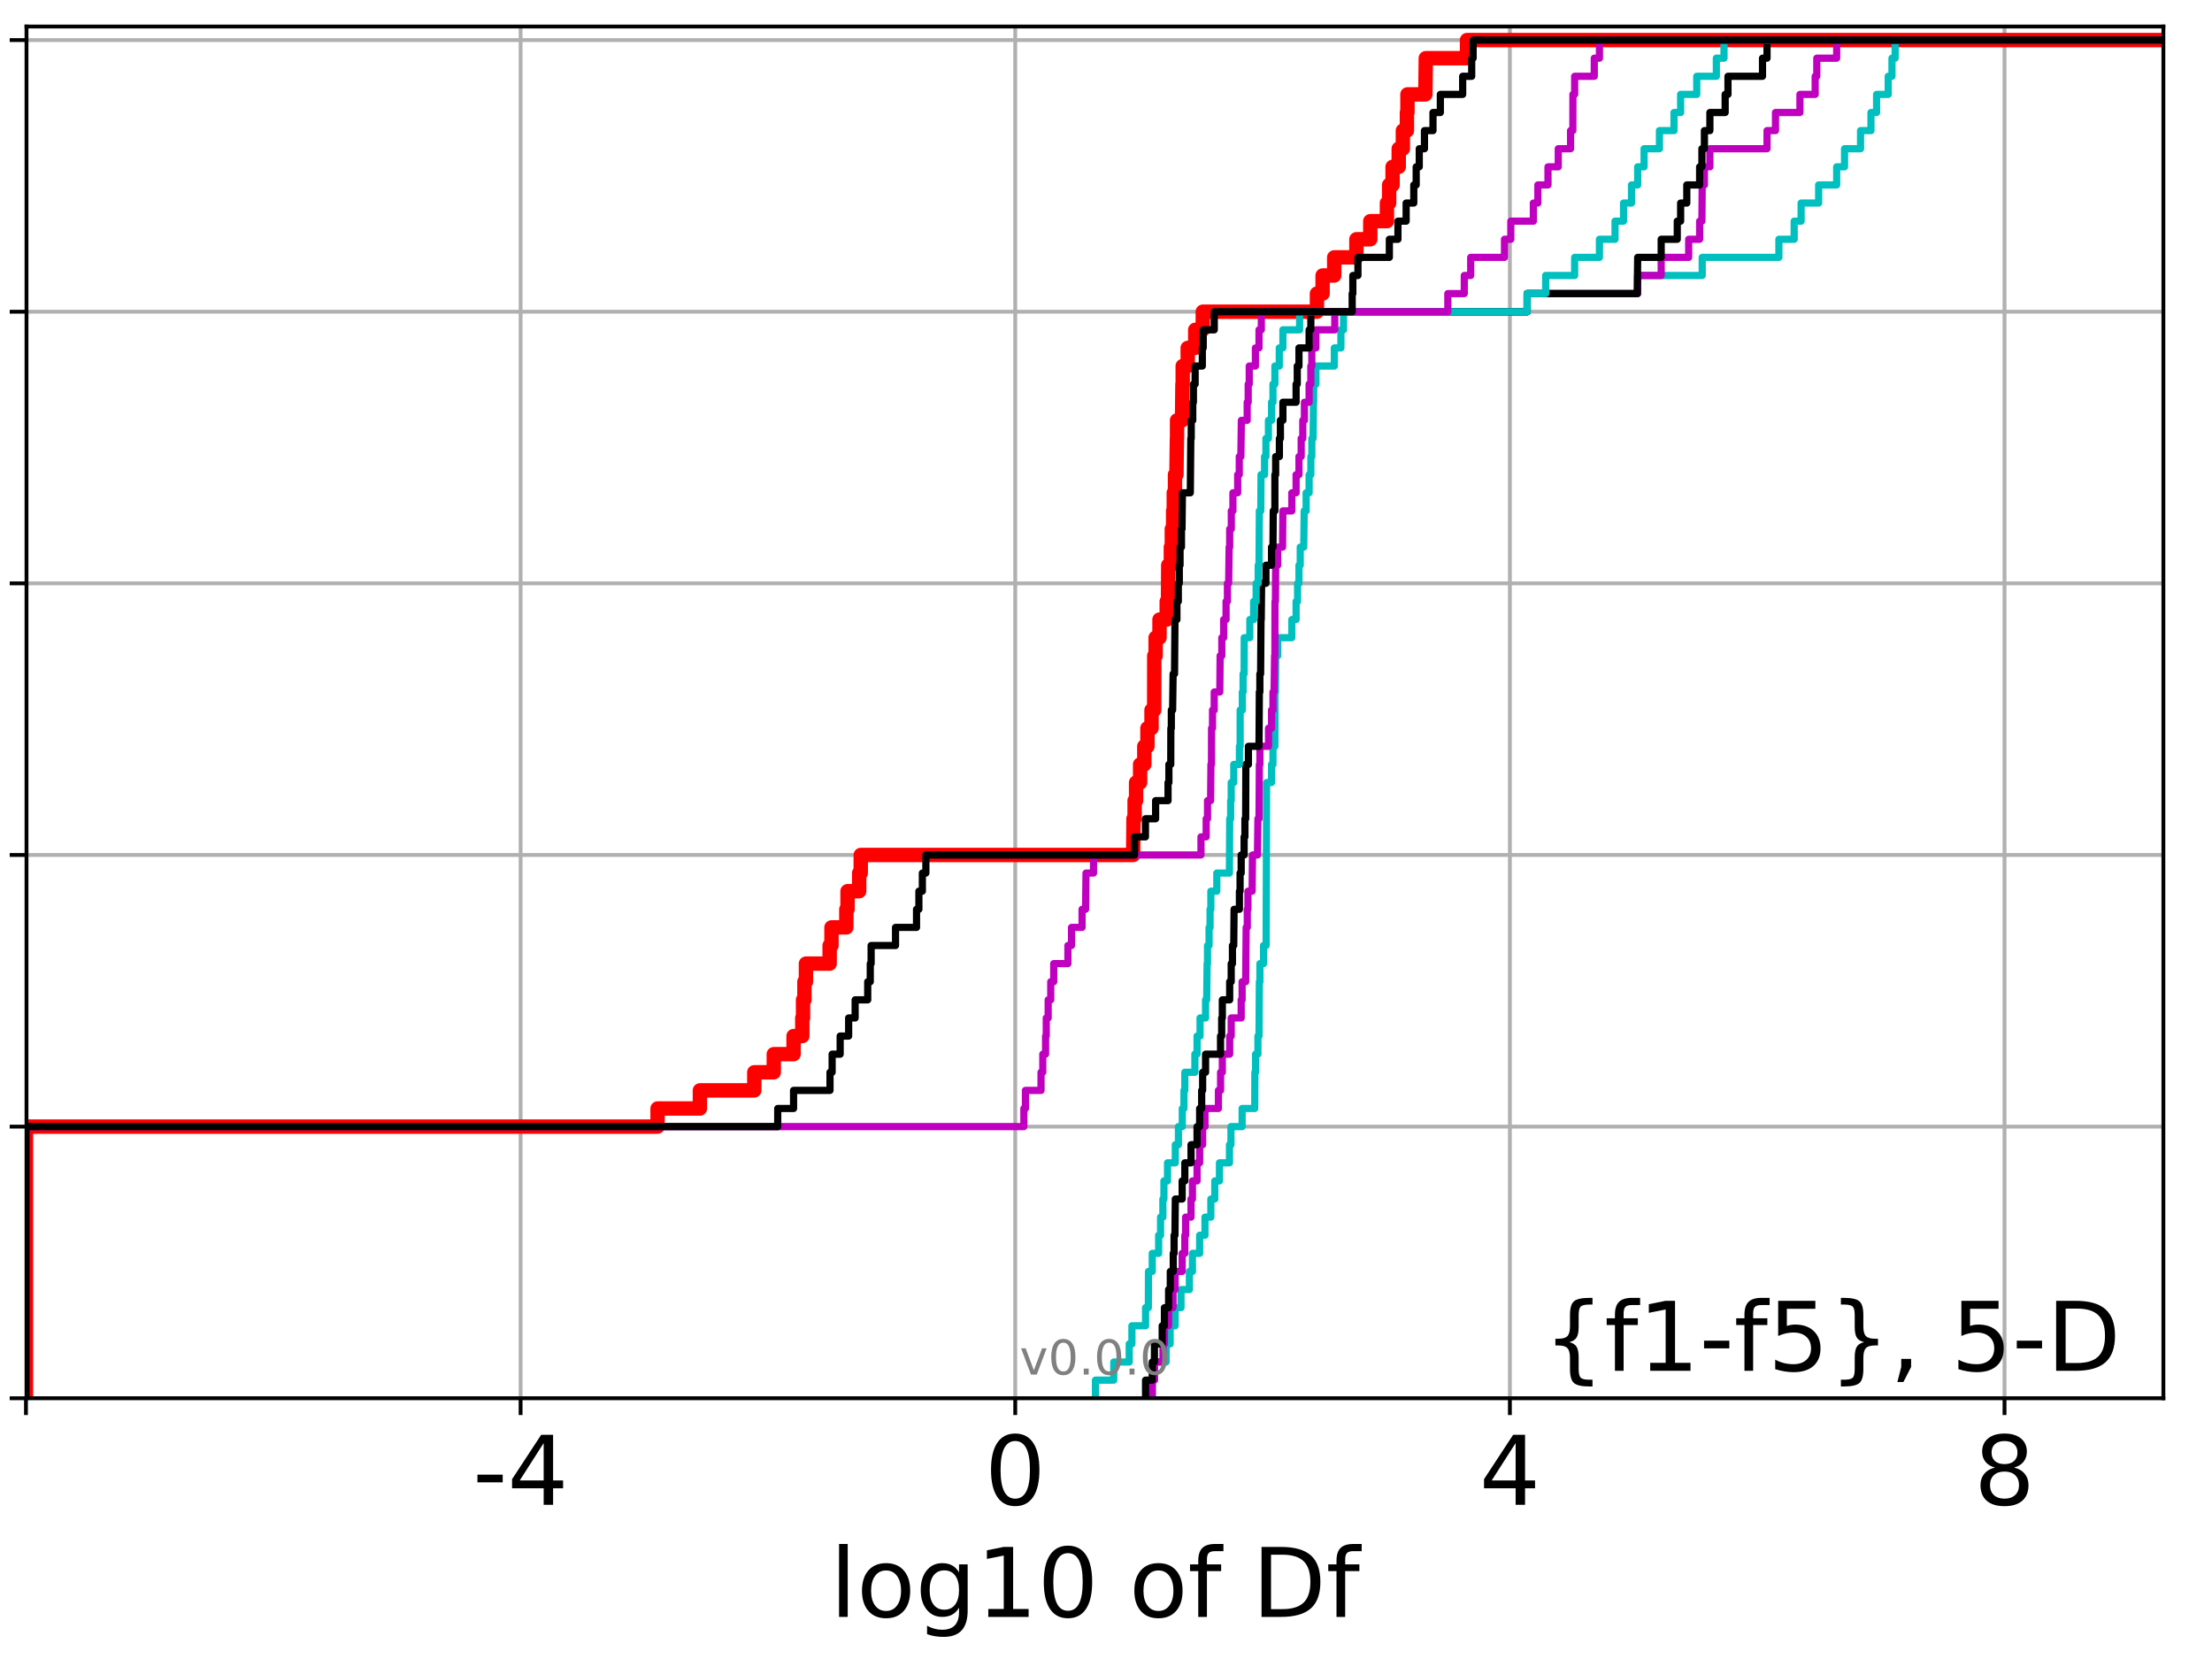 <?xml version="1.0" encoding="utf-8" standalone="no"?>
<!DOCTYPE svg PUBLIC "-//W3C//DTD SVG 1.1//EN"
  "http://www.w3.org/Graphics/SVG/1.1/DTD/svg11.dtd">
<!-- Created with matplotlib (http://matplotlib.org/) -->
<svg height="345.6pt" version="1.1" viewBox="0 0 460.8 345.6" width="460.8pt" xmlns="http://www.w3.org/2000/svg" xmlns:xlink="http://www.w3.org/1999/xlink">
 <defs>
  <style type="text/css">
*{stroke-linecap:butt;stroke-linejoin:round;}
  </style>
 </defs>
 <g id="figure_1">
  <g id="patch_1">
   <path d="M 0 345.6 
L 460.8 345.6 
L 460.8 0 
L 0 0 
z
" style="fill:#ffffff;"/>
  </g>
  <g id="axes_1">
   <g id="patch_2">
    <path d="M 5.52 291.28 
L 450.672 291.28 
L 450.672 5.52 
L 5.52 5.52 
z
" style="fill:#ffffff;"/>
   </g>
   <g id="matplotlib.axis_1">
    <g id="xtick_1">
     <g id="line2d_1">
      <path clip-path="url(#p1ec5d51e15)" d="M 5.409 291.28 
L 5.409 5.52 
" style="fill:none;stroke:#b0b0b0;stroke-linecap:square;stroke-width:0.8;"/>
     </g>
     <g id="line2d_2">
      <defs>
       <path d="M 0 0 
L 0 3.5 
" id="ma7fb507ced" style="stroke:#000000;stroke-width:0.8;"/>
      </defs>
      <g>
       <use style="stroke:#000000;stroke-width:0.8;" x="5.409" xlink:href="#ma7fb507ced" y="291.28"/>
      </g>
     </g>
    </g>
    <g id="xtick_2">
     <g id="line2d_3">
      <path clip-path="url(#p1ec5d51e15)" d="M 108.451 291.28 
L 108.451 5.52 
" style="fill:none;stroke:#b0b0b0;stroke-linecap:square;stroke-width:0.8;"/>
     </g>
     <g id="line2d_4">
      <g>
       <use style="stroke:#000000;stroke-width:0.8;" x="108.451" xlink:href="#ma7fb507ced" y="291.28"/>
      </g>
     </g>
     <g id="text_1">
      <!-- -4 -->
      <defs>
       <path d="M 4.891 31.391 
L 31.203 31.391 
L 31.203 23.391 
L 4.891 23.391 
z
" id="DejaVuSans-2d"/>
       <path d="M 37.797 64.312 
L 12.891 25.391 
L 37.797 25.391 
z
M 35.203 72.906 
L 47.609 72.906 
L 47.609 25.391 
L 58.016 25.391 
L 58.016 17.188 
L 47.609 17.188 
L 47.609 0 
L 37.797 0 
L 37.797 17.188 
L 4.891 17.188 
L 4.891 26.703 
z
" id="DejaVuSans-34"/>
      </defs>
      <g transform="translate(98.481 313.477)scale(0.2 -0.2)">
       <use xlink:href="#DejaVuSans-2d"/>
       <use x="36.084" xlink:href="#DejaVuSans-34"/>
      </g>
     </g>
    </g>
    <g id="xtick_3">
     <g id="line2d_5">
      <path clip-path="url(#p1ec5d51e15)" d="M 211.494 291.28 
L 211.494 5.52 
" style="fill:none;stroke:#b0b0b0;stroke-linecap:square;stroke-width:0.8;"/>
     </g>
     <g id="line2d_6">
      <g>
       <use style="stroke:#000000;stroke-width:0.8;" x="211.494" xlink:href="#ma7fb507ced" y="291.28"/>
      </g>
     </g>
     <g id="text_2">
      <!-- 0 -->
      <defs>
       <path d="M 31.781 66.406 
Q 24.172 66.406 20.328 58.906 
Q 16.5 51.422 16.5 36.375 
Q 16.5 21.391 20.328 13.891 
Q 24.172 6.391 31.781 6.391 
Q 39.453 6.391 43.281 13.891 
Q 47.125 21.391 47.125 36.375 
Q 47.125 51.422 43.281 58.906 
Q 39.453 66.406 31.781 66.406 
z
M 31.781 74.219 
Q 44.047 74.219 50.516 64.516 
Q 56.984 54.828 56.984 36.375 
Q 56.984 17.969 50.516 8.266 
Q 44.047 -1.422 31.781 -1.422 
Q 19.531 -1.422 13.062 8.266 
Q 6.594 17.969 6.594 36.375 
Q 6.594 54.828 13.062 64.516 
Q 19.531 74.219 31.781 74.219 
z
" id="DejaVuSans-30"/>
      </defs>
      <g transform="translate(205.131 313.477)scale(0.2 -0.2)">
       <use xlink:href="#DejaVuSans-30"/>
      </g>
     </g>
    </g>
    <g id="xtick_4">
     <g id="line2d_7">
      <path clip-path="url(#p1ec5d51e15)" d="M 314.536 291.28 
L 314.536 5.52 
" style="fill:none;stroke:#b0b0b0;stroke-linecap:square;stroke-width:0.8;"/>
     </g>
     <g id="line2d_8">
      <g>
       <use style="stroke:#000000;stroke-width:0.8;" x="314.536" xlink:href="#ma7fb507ced" y="291.28"/>
      </g>
     </g>
     <g id="text_3">
      <!-- 4 -->
      <g transform="translate(308.174 313.477)scale(0.2 -0.2)">
       <use xlink:href="#DejaVuSans-34"/>
      </g>
     </g>
    </g>
    <g id="xtick_5">
     <g id="line2d_9">
      <path clip-path="url(#p1ec5d51e15)" d="M 417.579 291.28 
L 417.579 5.52 
" style="fill:none;stroke:#b0b0b0;stroke-linecap:square;stroke-width:0.8;"/>
     </g>
     <g id="line2d_10">
      <g>
       <use style="stroke:#000000;stroke-width:0.8;" x="417.579" xlink:href="#ma7fb507ced" y="291.28"/>
      </g>
     </g>
     <g id="text_4">
      <!-- 8 -->
      <defs>
       <path d="M 31.781 34.625 
Q 24.75 34.625 20.719 30.859 
Q 16.703 27.094 16.703 20.516 
Q 16.703 13.922 20.719 10.156 
Q 24.75 6.391 31.781 6.391 
Q 38.812 6.391 42.859 10.172 
Q 46.922 13.969 46.922 20.516 
Q 46.922 27.094 42.891 30.859 
Q 38.875 34.625 31.781 34.625 
z
M 21.922 38.812 
Q 15.578 40.375 12.031 44.719 
Q 8.5 49.078 8.5 55.328 
Q 8.5 64.062 14.719 69.141 
Q 20.953 74.219 31.781 74.219 
Q 42.672 74.219 48.875 69.141 
Q 55.078 64.062 55.078 55.328 
Q 55.078 49.078 51.531 44.719 
Q 48 40.375 41.703 38.812 
Q 48.828 37.156 52.797 32.312 
Q 56.781 27.484 56.781 20.516 
Q 56.781 9.906 50.312 4.234 
Q 43.844 -1.422 31.781 -1.422 
Q 19.734 -1.422 13.25 4.234 
Q 6.781 9.906 6.781 20.516 
Q 6.781 27.484 10.781 32.312 
Q 14.797 37.156 21.922 38.812 
z
M 18.312 54.391 
Q 18.312 48.734 21.844 45.562 
Q 25.391 42.391 31.781 42.391 
Q 38.141 42.391 41.719 45.562 
Q 45.312 48.734 45.312 54.391 
Q 45.312 60.062 41.719 63.234 
Q 38.141 66.406 31.781 66.406 
Q 25.391 66.406 21.844 63.234 
Q 18.312 60.062 18.312 54.391 
z
" id="DejaVuSans-38"/>
      </defs>
      <g transform="translate(411.216 313.477)scale(0.2 -0.2)">
       <use xlink:href="#DejaVuSans-38"/>
      </g>
     </g>
    </g>
    <g id="text_5">
     <!-- log10 of Df -->
     <defs>
      <path d="M 9.422 75.984 
L 18.406 75.984 
L 18.406 0 
L 9.422 0 
z
" id="DejaVuSans-6c"/>
      <path d="M 30.609 48.391 
Q 23.391 48.391 19.188 42.75 
Q 14.984 37.109 14.984 27.297 
Q 14.984 17.484 19.156 11.844 
Q 23.344 6.203 30.609 6.203 
Q 37.797 6.203 41.984 11.859 
Q 46.188 17.531 46.188 27.297 
Q 46.188 37.016 41.984 42.703 
Q 37.797 48.391 30.609 48.391 
z
M 30.609 56 
Q 42.328 56 49.016 48.375 
Q 55.719 40.766 55.719 27.297 
Q 55.719 13.875 49.016 6.219 
Q 42.328 -1.422 30.609 -1.422 
Q 18.844 -1.422 12.172 6.219 
Q 5.516 13.875 5.516 27.297 
Q 5.516 40.766 12.172 48.375 
Q 18.844 56 30.609 56 
z
" id="DejaVuSans-6f"/>
      <path d="M 45.406 27.984 
Q 45.406 37.75 41.375 43.109 
Q 37.359 48.484 30.078 48.484 
Q 22.859 48.484 18.828 43.109 
Q 14.797 37.75 14.797 27.984 
Q 14.797 18.266 18.828 12.891 
Q 22.859 7.516 30.078 7.516 
Q 37.359 7.516 41.375 12.891 
Q 45.406 18.266 45.406 27.984 
z
M 54.391 6.781 
Q 54.391 -7.172 48.188 -13.984 
Q 42 -20.797 29.203 -20.797 
Q 24.469 -20.797 20.266 -20.094 
Q 16.062 -19.391 12.109 -17.922 
L 12.109 -9.188 
Q 16.062 -11.328 19.922 -12.344 
Q 23.781 -13.375 27.781 -13.375 
Q 36.625 -13.375 41.016 -8.766 
Q 45.406 -4.156 45.406 5.172 
L 45.406 9.625 
Q 42.625 4.781 38.281 2.391 
Q 33.938 0 27.875 0 
Q 17.828 0 11.672 7.656 
Q 5.516 15.328 5.516 27.984 
Q 5.516 40.672 11.672 48.328 
Q 17.828 56 27.875 56 
Q 33.938 56 38.281 53.609 
Q 42.625 51.219 45.406 46.391 
L 45.406 54.688 
L 54.391 54.688 
z
" id="DejaVuSans-67"/>
      <path d="M 12.406 8.297 
L 28.516 8.297 
L 28.516 63.922 
L 10.984 60.406 
L 10.984 69.391 
L 28.422 72.906 
L 38.281 72.906 
L 38.281 8.297 
L 54.391 8.297 
L 54.391 0 
L 12.406 0 
z
" id="DejaVuSans-31"/>
      <path id="DejaVuSans-20"/>
      <path d="M 37.109 75.984 
L 37.109 68.5 
L 28.516 68.5 
Q 23.688 68.5 21.797 66.547 
Q 19.922 64.594 19.922 59.516 
L 19.922 54.688 
L 34.719 54.688 
L 34.719 47.703 
L 19.922 47.703 
L 19.922 0 
L 10.891 0 
L 10.891 47.703 
L 2.297 47.703 
L 2.297 54.688 
L 10.891 54.688 
L 10.891 58.5 
Q 10.891 67.625 15.141 71.797 
Q 19.391 75.984 28.609 75.984 
z
" id="DejaVuSans-66"/>
      <path d="M 19.672 64.797 
L 19.672 8.109 
L 31.594 8.109 
Q 46.688 8.109 53.688 14.938 
Q 60.688 21.781 60.688 36.531 
Q 60.688 51.172 53.688 57.984 
Q 46.688 64.797 31.594 64.797 
z
M 9.812 72.906 
L 30.078 72.906 
Q 51.266 72.906 61.172 64.094 
Q 71.094 55.281 71.094 36.531 
Q 71.094 17.672 61.125 8.828 
Q 51.172 0 30.078 0 
L 9.812 0 
z
" id="DejaVuSans-44"/>
     </defs>
     <g transform="translate(172.91 336.833)scale(0.2 -0.2)">
      <use xlink:href="#DejaVuSans-6c"/>
      <use x="27.783" xlink:href="#DejaVuSans-6f"/>
      <use x="88.965" xlink:href="#DejaVuSans-67"/>
      <use x="152.441" xlink:href="#DejaVuSans-31"/>
      <use x="216.064" xlink:href="#DejaVuSans-30"/>
      <use x="279.688" xlink:href="#DejaVuSans-20"/>
      <use x="311.475" xlink:href="#DejaVuSans-6f"/>
      <use x="372.656" xlink:href="#DejaVuSans-66"/>
      <use x="407.861" xlink:href="#DejaVuSans-20"/>
      <use x="439.648" xlink:href="#DejaVuSans-44"/>
      <use x="516.65" xlink:href="#DejaVuSans-66"/>
     </g>
    </g>
   </g>
   <g id="matplotlib.axis_2">
    <g id="ytick_1">
     <g id="line2d_11">
      <path clip-path="url(#p1ec5d51e15)" d="M 5.52 291.28 
L 450.672 291.28 
" style="fill:none;stroke:#b0b0b0;stroke-linecap:square;stroke-width:0.8;"/>
     </g>
     <g id="line2d_12">
      <defs>
       <path d="M 0 0 
L -3.5 0 
" id="m6c27587835" style="stroke:#000000;stroke-width:0.8;"/>
      </defs>
      <g>
       <use style="stroke:#000000;stroke-width:0.8;" x="5.52" xlink:href="#m6c27587835" y="291.28"/>
      </g>
     </g>
    </g>
    <g id="ytick_2">
     <g id="line2d_13">
      <path clip-path="url(#p1ec5d51e15)" d="M 5.52 234.694 
L 450.672 234.694 
" style="fill:none;stroke:#b0b0b0;stroke-linecap:square;stroke-width:0.8;"/>
     </g>
     <g id="line2d_14">
      <g>
       <use style="stroke:#000000;stroke-width:0.8;" x="5.52" xlink:href="#m6c27587835" y="234.694"/>
      </g>
     </g>
    </g>
    <g id="ytick_3">
     <g id="line2d_15">
      <path clip-path="url(#p1ec5d51e15)" d="M 5.52 178.108 
L 450.672 178.108 
" style="fill:none;stroke:#b0b0b0;stroke-linecap:square;stroke-width:0.8;"/>
     </g>
     <g id="line2d_16">
      <g>
       <use style="stroke:#000000;stroke-width:0.8;" x="5.52" xlink:href="#m6c27587835" y="178.108"/>
      </g>
     </g>
    </g>
    <g id="ytick_4">
     <g id="line2d_17">
      <path clip-path="url(#p1ec5d51e15)" d="M 5.52 121.522 
L 450.672 121.522 
" style="fill:none;stroke:#b0b0b0;stroke-linecap:square;stroke-width:0.8;"/>
     </g>
     <g id="line2d_18">
      <g>
       <use style="stroke:#000000;stroke-width:0.8;" x="5.52" xlink:href="#m6c27587835" y="121.522"/>
      </g>
     </g>
    </g>
    <g id="ytick_5">
     <g id="line2d_19">
      <path clip-path="url(#p1ec5d51e15)" d="M 5.52 64.935 
L 450.672 64.935 
" style="fill:none;stroke:#b0b0b0;stroke-linecap:square;stroke-width:0.8;"/>
     </g>
     <g id="line2d_20">
      <g>
       <use style="stroke:#000000;stroke-width:0.8;" x="5.52" xlink:href="#m6c27587835" y="64.935"/>
      </g>
     </g>
    </g>
    <g id="ytick_6">
     <g id="line2d_21">
      <path clip-path="url(#p1ec5d51e15)" d="M 5.52 8.349 
L 450.672 8.349 
" style="fill:none;stroke:#b0b0b0;stroke-linecap:square;stroke-width:0.8;"/>
     </g>
     <g id="line2d_22">
      <g>
       <use style="stroke:#000000;stroke-width:0.8;" x="5.52" xlink:href="#m6c27587835" y="8.349"/>
      </g>
     </g>
    </g>
   </g>
   <g id="line2d_23">
    <path clip-path="url(#p1ec5d51e15)" d="M 5.409 291.28 
L 5.409 234.694 
L 136.986 234.694 
L 136.986 230.921 
L 145.804 230.921 
L 145.804 227.149 
L 157.133 227.149 
L 157.133 223.377 
L 161.192 223.377 
L 161.192 219.604 
L 165.314 219.604 
L 165.314 215.832 
L 167.132 215.832 
L 167.132 212.059 
L 167.29 212.059 
L 167.29 208.287 
L 167.575 208.287 
L 167.575 204.515 
L 167.894 204.515 
L 167.894 200.742 
L 172.83 200.742 
L 172.83 196.97 
L 173.213 196.97 
L 173.213 193.197 
L 176.306 193.197 
L 176.306 189.425 
L 176.559 189.425 
L 176.559 185.653 
L 178.983 185.653 
L 178.983 181.88 
L 179.31 181.88 
L 179.31 178.108 
L 236.06 178.108 
L 236.126 170.563 
L 236.358 170.563 
L 236.358 166.79 
L 236.667 166.79 
L 236.667 163.018 
L 237.508 163.018 
L 237.508 159.246 
L 238.38 159.246 
L 238.38 155.473 
L 239.034 155.473 
L 239.034 151.701 
L 239.882 151.701 
L 239.882 147.928 
L 240.435 147.928 
L 240.451 136.611 
L 240.737 136.611 
L 240.737 132.839 
L 241.547 132.839 
L 241.547 129.066 
L 243.048 129.066 
L 243.048 125.294 
L 243.317 125.294 
L 243.365 117.749 
L 243.91 117.749 
L 243.91 113.977 
L 244.112 113.977 
L 244.112 110.204 
L 244.382 110.204 
L 244.382 106.432 
L 244.515 106.432 
L 244.515 102.66 
L 244.768 102.66 
L 244.768 98.887 
L 245.072 98.887 
L 245.174 91.342 
L 245.202 91.342 
L 245.202 87.57 
L 246.238 87.57 
L 246.321 80.025 
L 246.378 80.025 
L 246.378 76.253 
L 247.421 76.253 
L 247.421 72.48 
L 248.992 72.48 
L 248.992 68.708 
L 250.561 68.708 
L 250.561 64.935 
L 274.345 64.935 
L 274.345 61.163 
L 275.524 61.163 
L 275.524 57.391 
L 277.94 57.391 
L 277.94 53.618 
L 282.562 53.618 
L 282.562 49.846 
L 285.455 49.846 
L 285.455 46.073 
L 288.924 46.073 
L 288.924 42.301 
L 289.383 42.301 
L 289.383 38.529 
L 290.102 38.529 
L 290.102 34.756 
L 291.381 34.756 
L 291.381 30.984 
L 292.242 30.984 
L 292.242 27.211 
L 293.086 27.211 
L 293.086 23.439 
L 293.198 23.439 
L 293.198 19.667 
L 296.931 19.667 
L 297.018 12.122 
L 305.609 12.122 
L 305.609 8.349 
L 305.609 8.349 
L 450.672 8.349 
L 450.672 8.349 
" style="fill:none;stroke:#ff0000;stroke-linecap:square;stroke-width:3;"/>
   </g>
   <g id="line2d_24">
    <path clip-path="url(#p1ec5d51e15)" d="M 240.037 291.28 
L 240.037 287.508 
L 240.494 287.508 
L 240.494 283.735 
L 242.918 283.735 
L 242.918 279.963 
L 243.763 279.963 
L 243.763 276.19 
L 244.802 276.19 
L 244.802 272.418 
L 246.022 272.418 
L 246.022 268.646 
L 247.768 268.646 
L 247.768 264.873 
L 248.408 264.873 
L 248.408 261.101 
L 249.909 261.101 
L 249.909 257.328 
L 251.019 257.328 
L 251.019 253.556 
L 252.242 253.556 
L 252.242 249.783 
L 253.065 249.783 
L 253.065 246.011 
L 254.033 246.011 
L 254.033 242.239 
L 256.122 242.239 
L 256.122 238.466 
L 256.427 238.466 
L 256.427 234.694 
L 258.757 234.694 
L 258.757 230.921 
L 261.381 230.921 
L 261.411 223.377 
L 261.557 223.377 
L 261.557 219.604 
L 262.049 219.604 
L 262.049 215.832 
L 262.274 215.832 
L 262.345 204.515 
L 262.465 204.515 
L 262.465 200.742 
L 263.219 200.742 
L 263.219 196.97 
L 263.762 196.97 
L 263.857 163.018 
L 264.885 163.018 
L 264.885 159.246 
L 265.183 159.246 
L 265.183 155.473 
L 265.582 155.473 
L 265.603 144.156 
L 265.697 144.156 
L 265.743 136.611 
L 266.163 136.611 
L 266.163 132.839 
L 269.113 132.839 
L 269.113 129.066 
L 270.001 129.066 
L 270.001 125.294 
L 270.306 125.294 
L 270.306 121.522 
L 270.599 121.522 
L 270.599 117.749 
L 270.862 117.749 
L 270.862 113.977 
L 271.592 113.977 
L 271.688 106.432 
L 272.093 106.432 
L 272.093 102.66 
L 272.712 102.66 
L 272.712 98.887 
L 273.073 98.887 
L 273.073 95.115 
L 273.277 95.115 
L 273.277 91.342 
L 273.535 91.342 
L 273.622 83.797 
L 273.661 83.797 
L 273.661 80.025 
L 274.128 80.025 
L 274.128 76.253 
L 277.966 76.253 
L 277.966 72.48 
L 279.338 72.48 
L 279.338 68.708 
L 279.881 68.708 
L 279.881 64.935 
L 318.138 64.935 
L 318.138 61.163 
L 341.159 61.163 
L 341.159 57.391 
L 354.602 57.391 
L 354.602 53.618 
L 370.577 53.618 
L 370.577 49.846 
L 373.761 49.846 
L 373.761 46.073 
L 375.206 46.073 
L 375.206 42.301 
L 378.858 42.301 
L 378.858 38.529 
L 382.617 38.529 
L 382.617 34.756 
L 384.25 34.756 
L 384.25 30.984 
L 387.586 30.984 
L 387.586 27.211 
L 389.756 27.211 
L 389.756 23.439 
L 390.927 23.439 
L 390.927 19.667 
L 393.347 19.667 
L 393.347 15.894 
L 394.132 15.894 
L 394.132 12.122 
L 394.793 12.122 
L 394.793 8.349 
L 394.793 8.349 
L 450.672 8.349 
L 450.672 8.349 
" style="fill:none;stroke:#00bfbf;stroke-linecap:square;stroke-width:1.5;"/>
   </g>
   <g id="line2d_25">
    <path clip-path="url(#p1ec5d51e15)" d="M 240.037 291.28 
L 240.037 287.508 
L 240.494 287.508 
L 240.494 283.735 
L 242.272 283.735 
L 242.272 279.963 
L 242.574 279.963 
L 242.574 276.19 
L 243.441 276.19 
L 243.441 272.418 
L 244.363 272.418 
L 244.363 268.646 
L 244.802 268.646 
L 244.802 264.873 
L 246.266 264.873 
L 246.266 261.101 
L 246.822 261.101 
L 246.822 257.328 
L 246.985 257.328 
L 246.985 253.556 
L 248.115 253.556 
L 248.115 249.783 
L 248.408 249.783 
L 248.408 246.011 
L 249.37 246.011 
L 249.37 242.239 
L 249.909 242.239 
L 249.909 238.466 
L 250.532 238.466 
L 250.532 234.694 
L 251.019 234.694 
L 251.019 230.921 
L 253.821 230.921 
L 253.821 227.149 
L 254.271 227.149 
L 254.271 223.377 
L 254.634 223.377 
L 254.634 219.604 
L 256.165 219.604 
L 256.165 215.832 
L 256.481 215.832 
L 256.481 212.059 
L 258.564 212.059 
L 258.564 208.287 
L 258.757 208.287 
L 258.757 204.515 
L 259.496 204.515 
L 259.598 193.197 
L 259.832 193.197 
L 259.832 189.425 
L 259.971 189.425 
L 259.971 185.653 
L 260.84 185.653 
L 260.916 178.108 
L 261.949 178.108 
L 262.049 170.563 
L 262.274 170.563 
L 262.345 159.246 
L 262.465 159.246 
L 262.465 155.473 
L 264.258 155.473 
L 264.258 151.701 
L 264.885 151.701 
L 264.885 147.928 
L 265.183 147.928 
L 265.183 144.156 
L 265.412 144.156 
L 265.517 136.611 
L 265.582 136.611 
L 265.603 125.294 
L 265.697 125.294 
L 265.743 117.749 
L 266.163 117.749 
L 266.163 113.977 
L 267.183 113.977 
L 267.25 106.432 
L 269.113 106.432 
L 269.113 102.66 
L 270.001 102.66 
L 270.001 98.887 
L 270.599 98.887 
L 270.599 95.115 
L 271.059 95.115 
L 271.059 91.342 
L 271.395 91.342 
L 271.395 87.57 
L 271.734 87.57 
L 271.734 83.797 
L 272.712 83.797 
L 272.712 80.025 
L 273.073 80.025 
L 273.073 76.253 
L 273.277 76.253 
L 273.277 72.48 
L 274.128 72.48 
L 274.128 68.708 
L 278.059 68.708 
L 278.059 64.935 
L 318.138 64.935 
L 318.138 61.163 
L 341.159 61.163 
L 341.159 57.391 
L 346.055 57.391 
L 346.055 53.618 
L 351.783 53.618 
L 351.783 49.846 
L 354.064 49.846 
L 354.064 46.073 
L 354.541 46.073 
L 354.602 38.529 
L 355.06 38.529 
L 355.06 34.756 
L 356.202 34.756 
L 356.202 30.984 
L 368.106 30.984 
L 368.106 27.211 
L 369.867 27.211 
L 369.867 23.439 
L 374.961 23.439 
L 374.961 19.667 
L 378.132 19.667 
L 378.132 15.894 
L 378.472 15.894 
L 378.472 12.122 
L 382.617 12.122 
L 382.617 8.349 
L 382.617 8.349 
L 450.672 8.349 
L 450.672 8.349 
" style="fill:none;stroke:#bf00bf;stroke-linecap:square;stroke-width:1.5;"/>
   </g>
   <g id="line2d_26">
    <path clip-path="url(#p1ec5d51e15)" d="M 238.642 291.28 
L 238.642 287.508 
L 240.037 287.508 
L 240.037 283.735 
L 240.494 283.735 
L 240.494 279.963 
L 242.104 279.963 
L 242.104 276.19 
L 242.574 276.19 
L 242.574 272.418 
L 243.441 272.418 
L 243.441 268.646 
L 243.793 268.646 
L 243.793 264.873 
L 244.412 264.873 
L 244.412 261.101 
L 244.586 261.101 
L 244.586 257.328 
L 244.763 257.328 
L 244.838 249.783 
L 246.266 249.783 
L 246.266 246.011 
L 246.822 246.011 
L 246.822 242.239 
L 248.115 242.239 
L 248.115 238.466 
L 249.37 238.466 
L 249.37 234.694 
L 249.909 234.694 
L 249.909 230.921 
L 250.331 230.921 
L 250.331 227.149 
L 250.532 227.149 
L 250.532 223.377 
L 251.141 223.377 
L 251.141 219.604 
L 254.259 219.604 
L 254.259 215.832 
L 254.499 215.832 
L 254.499 212.059 
L 254.634 212.059 
L 254.634 208.287 
L 256.165 208.287 
L 256.165 204.515 
L 256.481 204.515 
L 256.481 200.742 
L 256.74 200.742 
L 256.74 196.97 
L 257.013 196.97 
L 257.083 189.425 
L 258.192 189.425 
L 258.192 185.653 
L 258.33 185.653 
L 258.33 181.88 
L 258.564 181.88 
L 258.564 178.108 
L 259.172 178.108 
L 259.172 174.335 
L 259.34 174.335 
L 259.34 170.563 
L 259.496 170.563 
L 259.534 159.246 
L 260.068 159.246 
L 260.068 155.473 
L 262.274 155.473 
L 262.345 144.156 
L 262.454 144.156 
L 262.454 140.384 
L 262.61 140.384 
L 262.691 129.066 
L 262.74 129.066 
L 262.817 121.522 
L 263.715 121.522 
L 263.715 117.749 
L 264.885 117.749 
L 264.885 113.977 
L 265.183 113.977 
L 265.243 106.432 
L 265.582 106.432 
L 265.582 98.887 
L 265.743 98.887 
L 265.743 95.115 
L 266.521 95.115 
L 266.521 91.342 
L 266.733 91.342 
L 266.733 87.57 
L 267.25 87.57 
L 267.25 83.797 
L 270.001 83.797 
L 270.001 80.025 
L 270.243 80.025 
L 270.243 76.253 
L 270.599 76.253 
L 270.599 72.48 
L 272.712 72.48 
L 272.712 68.708 
L 273.073 68.708 
L 273.073 64.935 
L 318.138 64.935 
L 318.138 61.163 
L 341.071 61.163 
L 341.159 53.618 
L 346.055 53.618 
L 346.055 49.846 
L 349.404 49.846 
L 349.404 46.073 
L 350.106 46.073 
L 350.106 42.301 
L 351.39 42.301 
L 351.39 38.529 
L 354.064 38.529 
L 354.064 34.756 
L 354.541 34.756 
L 354.541 30.984 
L 355.06 30.984 
L 355.06 27.211 
L 356.202 27.211 
L 356.202 23.439 
L 359.383 23.439 
L 359.383 19.667 
L 359.969 19.667 
L 359.969 15.894 
L 367.161 15.894 
L 367.161 12.122 
L 368.106 12.122 
L 368.106 8.349 
L 368.106 8.349 
L 450.672 8.349 
L 450.672 8.349 
" style="fill:none;stroke:#000000;stroke-linecap:square;stroke-width:1.5;"/>
   </g>
   <g id="line2d_27">
    <path clip-path="url(#p1ec5d51e15)" d="M 228.201 291.28 
L 228.201 287.508 
L 232.015 287.508 
L 232.015 283.735 
L 235.237 283.735 
L 235.237 279.963 
L 235.797 279.963 
L 235.797 276.19 
L 238.642 276.19 
L 238.642 272.418 
L 239.223 272.418 
L 239.249 264.873 
L 240.037 264.873 
L 240.037 261.101 
L 241.367 261.101 
L 241.367 257.328 
L 241.767 257.328 
L 241.767 253.556 
L 242.246 253.556 
L 242.246 249.783 
L 242.467 249.783 
L 242.467 246.011 
L 243.216 246.011 
L 243.216 242.239 
L 244.838 242.239 
L 244.838 238.466 
L 245.487 238.466 
L 245.487 234.694 
L 246.292 234.694 
L 246.292 230.921 
L 246.638 230.921 
L 246.638 227.149 
L 246.822 227.149 
L 246.822 223.377 
L 248.917 223.377 
L 248.917 219.604 
L 249.37 219.604 
L 249.37 215.832 
L 249.993 215.832 
L 249.993 212.059 
L 251.141 212.059 
L 251.141 208.287 
L 251.376 208.287 
L 251.467 200.742 
L 251.548 200.742 
L 251.548 196.97 
L 251.87 196.97 
L 251.87 193.197 
L 252.08 193.197 
L 252.08 189.425 
L 252.243 189.425 
L 252.243 185.653 
L 253.484 185.653 
L 253.484 181.88 
L 256.111 181.88 
L 256.169 170.563 
L 256.369 170.563 
L 256.369 166.79 
L 256.481 166.79 
L 256.481 163.018 
L 257.013 163.018 
L 257.013 159.246 
L 258.192 159.246 
L 258.192 155.473 
L 258.346 155.473 
L 258.347 147.928 
L 258.802 147.928 
L 258.802 144.156 
L 258.959 144.156 
L 258.959 140.384 
L 259.172 140.384 
L 259.196 132.839 
L 260.359 132.839 
L 260.359 129.066 
L 261.151 129.066 
L 261.151 125.294 
L 261.679 125.294 
L 261.679 121.522 
L 262.105 121.522 
L 262.105 117.749 
L 262.274 117.749 
L 262.345 106.432 
L 262.646 106.432 
L 262.691 98.887 
L 263.431 98.887 
L 263.431 95.115 
L 263.715 95.115 
L 263.715 91.342 
L 264.238 91.342 
L 264.238 87.57 
L 264.885 87.57 
L 264.885 83.797 
L 265.183 83.797 
L 265.183 80.025 
L 265.582 80.025 
L 265.582 76.253 
L 266.498 76.253 
L 266.498 72.48 
L 267.25 72.48 
L 267.25 68.708 
L 270.731 68.708 
L 270.731 64.935 
L 318.138 64.935 
L 318.138 61.163 
L 321.991 61.163 
L 321.991 57.391 
L 328.03 57.391 
L 328.03 53.618 
L 333.193 53.618 
L 333.193 49.846 
L 336.441 49.846 
L 336.441 46.073 
L 338.208 46.073 
L 338.208 42.301 
L 339.869 42.301 
L 339.869 38.529 
L 341.159 38.529 
L 341.159 34.756 
L 342.492 34.756 
L 342.492 30.984 
L 345.694 30.984 
L 345.694 27.211 
L 348.726 27.211 
L 348.726 23.439 
L 350.106 23.439 
L 350.106 19.667 
L 353.465 19.667 
L 353.465 15.894 
L 357.546 15.894 
L 357.546 12.122 
L 359.142 12.122 
L 359.142 8.349 
L 359.142 8.349 
L 450.672 8.349 
L 450.672 8.349 
" style="fill:none;stroke:#00bfbf;stroke-linecap:square;stroke-width:1.5;"/>
   </g>
   <g id="line2d_28">
    <path clip-path="url(#p1ec5d51e15)" d="M 5.409 291.28 
L 5.409 234.694 
L 213.29 234.694 
L 213.29 230.921 
L 213.618 230.921 
L 213.618 227.149 
L 216.866 227.149 
L 216.866 223.377 
L 217.233 223.377 
L 217.233 219.604 
L 217.813 219.604 
L 217.813 215.832 
L 217.954 215.832 
L 217.954 212.059 
L 218.353 212.059 
L 218.353 208.287 
L 218.89 208.287 
L 218.89 204.515 
L 219.508 204.515 
L 219.508 200.742 
L 222.465 200.742 
L 222.465 196.97 
L 223.215 196.97 
L 223.215 193.197 
L 225.414 193.197 
L 225.414 189.425 
L 226.15 189.425 
L 226.236 181.88 
L 227.797 181.88 
L 227.797 178.108 
L 250.187 178.108 
L 250.187 174.335 
L 251.267 174.335 
L 251.267 170.563 
L 251.548 170.563 
L 251.548 166.79 
L 252.187 166.79 
L 252.259 159.246 
L 252.371 159.246 
L 252.388 151.701 
L 252.589 151.701 
L 252.589 147.928 
L 252.944 147.928 
L 252.944 144.156 
L 254.106 144.156 
L 254.175 136.611 
L 254.527 136.611 
L 254.527 132.839 
L 254.912 132.839 
L 254.912 129.066 
L 255.413 129.066 
L 255.413 125.294 
L 255.693 125.294 
L 255.693 121.522 
L 255.952 121.522 
L 256.049 113.977 
L 256.165 113.977 
L 256.165 110.204 
L 256.502 110.204 
L 256.502 106.432 
L 256.841 106.432 
L 256.841 102.66 
L 257.829 102.66 
L 257.829 98.887 
L 258.161 98.887 
L 258.161 95.115 
L 258.496 95.115 
L 258.599 87.57 
L 259.809 87.57 
L 259.809 83.797 
L 260.023 83.797 
L 260.023 80.025 
L 260.239 80.025 
L 260.239 76.253 
L 261.524 76.253 
L 261.524 72.48 
L 262.274 72.48 
L 262.274 68.708 
L 262.758 68.708 
L 262.758 64.935 
L 301.609 64.935 
L 301.609 61.163 
L 305.04 61.163 
L 305.04 57.391 
L 306.372 57.391 
L 306.372 53.618 
L 313.41 53.618 
L 313.41 49.846 
L 314.732 49.846 
L 314.732 46.073 
L 319.426 46.073 
L 319.426 42.301 
L 320.367 42.301 
L 320.367 38.529 
L 322.475 38.529 
L 322.475 34.756 
L 324.613 34.756 
L 324.613 30.984 
L 327.176 30.984 
L 327.176 27.211 
L 327.654 27.211 
L 327.67 19.667 
L 328.03 19.667 
L 328.03 15.894 
L 332.117 15.894 
L 332.117 12.122 
L 333.193 12.122 
L 333.193 8.349 
L 333.193 8.349 
L 450.672 8.349 
L 450.672 8.349 
" style="fill:none;stroke:#bf00bf;stroke-linecap:square;stroke-width:1.5;"/>
   </g>
   <g id="line2d_29">
    <path clip-path="url(#p1ec5d51e15)" d="M 5.409 291.28 
L 5.409 234.694 
L 162.015 234.694 
L 162.015 230.921 
L 165.314 230.921 
L 165.314 227.149 
L 172.905 227.149 
L 172.905 223.377 
L 173.348 223.377 
L 173.348 219.604 
L 175.021 219.604 
L 175.021 215.832 
L 176.79 215.832 
L 176.79 212.059 
L 178.14 212.059 
L 178.14 208.287 
L 180.762 208.287 
L 180.762 204.515 
L 181.292 204.515 
L 181.292 200.742 
L 181.47 200.742 
L 181.47 196.97 
L 186.555 196.97 
L 186.555 193.197 
L 190.931 193.197 
L 190.931 189.425 
L 191.423 189.425 
L 191.423 185.653 
L 192.145 185.653 
L 192.145 181.88 
L 192.878 181.88 
L 192.878 178.108 
L 236.358 178.108 
L 236.358 174.335 
L 238.615 174.335 
L 238.615 170.563 
L 240.737 170.563 
L 240.737 166.79 
L 243.325 166.79 
L 243.325 163.018 
L 243.503 163.018 
L 243.503 159.246 
L 243.888 159.246 
L 243.91 151.701 
L 244.01 151.701 
L 244.01 147.928 
L 244.277 147.928 
L 244.382 140.384 
L 244.677 140.384 
L 244.768 129.066 
L 245.174 129.066 
L 245.174 125.294 
L 245.466 125.294 
L 245.466 121.522 
L 245.671 121.522 
L 245.671 117.749 
L 245.827 117.749 
L 245.827 113.977 
L 246.121 113.977 
L 246.121 110.204 
L 246.238 110.204 
L 246.321 102.66 
L 247.964 102.66 
L 248.066 91.342 
L 248.155 91.342 
L 248.155 87.57 
L 248.474 87.57 
L 248.474 83.797 
L 248.611 83.797 
L 248.611 80.025 
L 248.97 80.025 
L 248.97 76.253 
L 250.466 76.253 
L 250.466 72.48 
L 250.655 72.48 
L 250.655 68.708 
L 252.955 68.708 
L 252.955 64.935 
L 281.685 64.935 
L 281.685 61.163 
L 281.821 61.163 
L 281.821 57.391 
L 282.884 57.391 
L 282.884 53.618 
L 289.428 53.618 
L 289.428 49.846 
L 291.217 49.846 
L 291.217 46.073 
L 292.926 46.073 
L 292.926 42.301 
L 294.516 42.301 
L 294.516 38.529 
L 295.019 38.529 
L 295.019 34.756 
L 295.657 34.756 
L 295.657 30.984 
L 296.742 30.984 
L 296.742 27.211 
L 298.519 27.211 
L 298.519 23.439 
L 300.05 23.439 
L 300.05 19.667 
L 304.701 19.667 
L 304.701 15.894 
L 306.583 15.894 
L 306.583 12.122 
L 306.88 12.122 
L 306.88 8.349 
L 306.88 8.349 
L 450.672 8.349 
L 450.672 8.349 
" style="fill:none;stroke:#000000;stroke-linecap:square;stroke-width:1.5;"/>
   </g>
   <g id="patch_3">
    <path d="M 5.52 291.28 
L 5.52 5.52 
" style="fill:none;stroke:#000000;stroke-linecap:square;stroke-linejoin:miter;stroke-width:0.8;"/>
   </g>
   <g id="patch_4">
    <path d="M 450.672 291.28 
L 450.672 5.52 
" style="fill:none;stroke:#000000;stroke-linecap:square;stroke-linejoin:miter;stroke-width:0.8;"/>
   </g>
   <g id="patch_5">
    <path d="M 5.52 291.28 
L 450.672 291.28 
" style="fill:none;stroke:#000000;stroke-linecap:square;stroke-linejoin:miter;stroke-width:0.8;"/>
   </g>
   <g id="patch_6">
    <path d="M 5.52 5.52 
L 450.672 5.52 
" style="fill:none;stroke:#000000;stroke-linecap:square;stroke-linejoin:miter;stroke-width:0.8;"/>
   </g>
   <g id="text_6">
    <!-- {f1-f5}, 5-D -->
    <defs>
     <path d="M 51.125 -9.281 
L 51.125 -16.312 
L 48.094 -16.312 
Q 35.938 -16.312 31.812 -12.688 
Q 27.688 -9.078 27.688 1.703 
L 27.688 13.375 
Q 27.688 20.75 25.047 23.578 
Q 22.406 26.422 15.484 26.422 
L 12.5 26.422 
L 12.5 33.406 
L 15.484 33.406 
Q 22.469 33.406 25.078 36.203 
Q 27.688 39.016 27.688 46.297 
L 27.688 58.016 
Q 27.688 68.797 31.812 72.391 
Q 35.938 75.984 48.094 75.984 
L 51.125 75.984 
L 51.125 69 
L 47.797 69 
Q 40.922 69 38.812 66.844 
Q 36.719 64.703 36.719 57.812 
L 36.719 45.703 
Q 36.719 38.031 34.5 34.562 
Q 32.281 31.109 26.906 29.891 
Q 32.328 28.562 34.516 25.094 
Q 36.719 21.625 36.719 14.016 
L 36.719 1.906 
Q 36.719 -4.984 38.812 -7.125 
Q 40.922 -9.281 47.797 -9.281 
z
" id="DejaVuSans-7b"/>
     <path d="M 10.797 72.906 
L 49.516 72.906 
L 49.516 64.594 
L 19.828 64.594 
L 19.828 46.734 
Q 21.969 47.469 24.109 47.828 
Q 26.266 48.188 28.422 48.188 
Q 40.625 48.188 47.75 41.5 
Q 54.891 34.812 54.891 23.391 
Q 54.891 11.625 47.562 5.094 
Q 40.234 -1.422 26.906 -1.422 
Q 22.312 -1.422 17.547 -0.641 
Q 12.797 0.141 7.719 1.703 
L 7.719 11.625 
Q 12.109 9.234 16.797 8.062 
Q 21.484 6.891 26.703 6.891 
Q 35.156 6.891 40.078 11.328 
Q 45.016 15.766 45.016 23.391 
Q 45.016 31 40.078 35.438 
Q 35.156 39.891 26.703 39.891 
Q 22.75 39.891 18.812 39.016 
Q 14.891 38.141 10.797 36.281 
z
" id="DejaVuSans-35"/>
     <path d="M 12.5 -9.281 
L 15.922 -9.281 
Q 22.75 -9.281 24.828 -7.172 
Q 26.906 -5.078 26.906 1.906 
L 26.906 14.016 
Q 26.906 21.625 29.094 25.094 
Q 31.297 28.562 36.719 29.891 
Q 31.297 31.109 29.094 34.562 
Q 26.906 38.031 26.906 45.703 
L 26.906 57.812 
Q 26.906 64.75 24.828 66.875 
Q 22.75 69 15.922 69 
L 12.5 69 
L 12.5 75.984 
L 15.578 75.984 
Q 27.734 75.984 31.812 72.391 
Q 35.891 68.797 35.891 58.016 
L 35.891 46.297 
Q 35.891 39.016 38.516 36.203 
Q 41.156 33.406 48.094 33.406 
L 51.125 33.406 
L 51.125 26.422 
L 48.094 26.422 
Q 41.156 26.422 38.516 23.578 
Q 35.891 20.75 35.891 13.375 
L 35.891 1.703 
Q 35.891 -9.078 31.812 -12.688 
Q 27.734 -16.312 15.578 -16.312 
L 12.5 -16.312 
z
" id="DejaVuSans-7d"/>
     <path d="M 11.719 12.406 
L 22.016 12.406 
L 22.016 4 
L 14.016 -11.625 
L 7.719 -11.625 
L 11.719 4 
z
" id="DejaVuSans-2c"/>
    </defs>
    <g transform="translate(321.519 285.565)scale(0.2 -0.2)">
     <use xlink:href="#DejaVuSans-7b"/>
     <use x="63.623" xlink:href="#DejaVuSans-66"/>
     <use x="98.828" xlink:href="#DejaVuSans-31"/>
     <use x="162.451" xlink:href="#DejaVuSans-2d"/>
     <use x="198.535" xlink:href="#DejaVuSans-66"/>
     <use x="233.74" xlink:href="#DejaVuSans-35"/>
     <use x="297.363" xlink:href="#DejaVuSans-7d"/>
     <use x="360.986" xlink:href="#DejaVuSans-2c"/>
     <use x="392.773" xlink:href="#DejaVuSans-20"/>
     <use x="424.561" xlink:href="#DejaVuSans-35"/>
     <use x="488.184" xlink:href="#DejaVuSans-2d"/>
     <use x="524.268" xlink:href="#DejaVuSans-44"/>
    </g>
   </g>
   <g id="text_7">
    <!-- v0.0.0 -->
    <defs>
     <path d="M 2.984 54.688 
L 12.5 54.688 
L 29.594 8.797 
L 46.688 54.688 
L 56.203 54.688 
L 35.688 0 
L 23.484 0 
z
" id="DejaVuSans-76"/>
     <path d="M 10.688 12.406 
L 21 12.406 
L 21 0 
L 10.688 0 
z
" id="DejaVuSans-2e"/>
    </defs>
    <g style="fill:#808080;" transform="translate(212.415 286.343)scale(0.1 -0.1)">
     <use xlink:href="#DejaVuSans-76"/>
     <use x="59.18" xlink:href="#DejaVuSans-30"/>
     <use x="122.803" xlink:href="#DejaVuSans-2e"/>
     <use x="154.59" xlink:href="#DejaVuSans-30"/>
     <use x="218.213" xlink:href="#DejaVuSans-2e"/>
     <use x="250" xlink:href="#DejaVuSans-30"/>
    </g>
   </g>
  </g>
 </g>
 <defs>
  <clipPath id="p1ec5d51e15">
   <rect height="285.76" width="445.152" x="5.52" y="5.52"/>
  </clipPath>
 </defs>
</svg>
